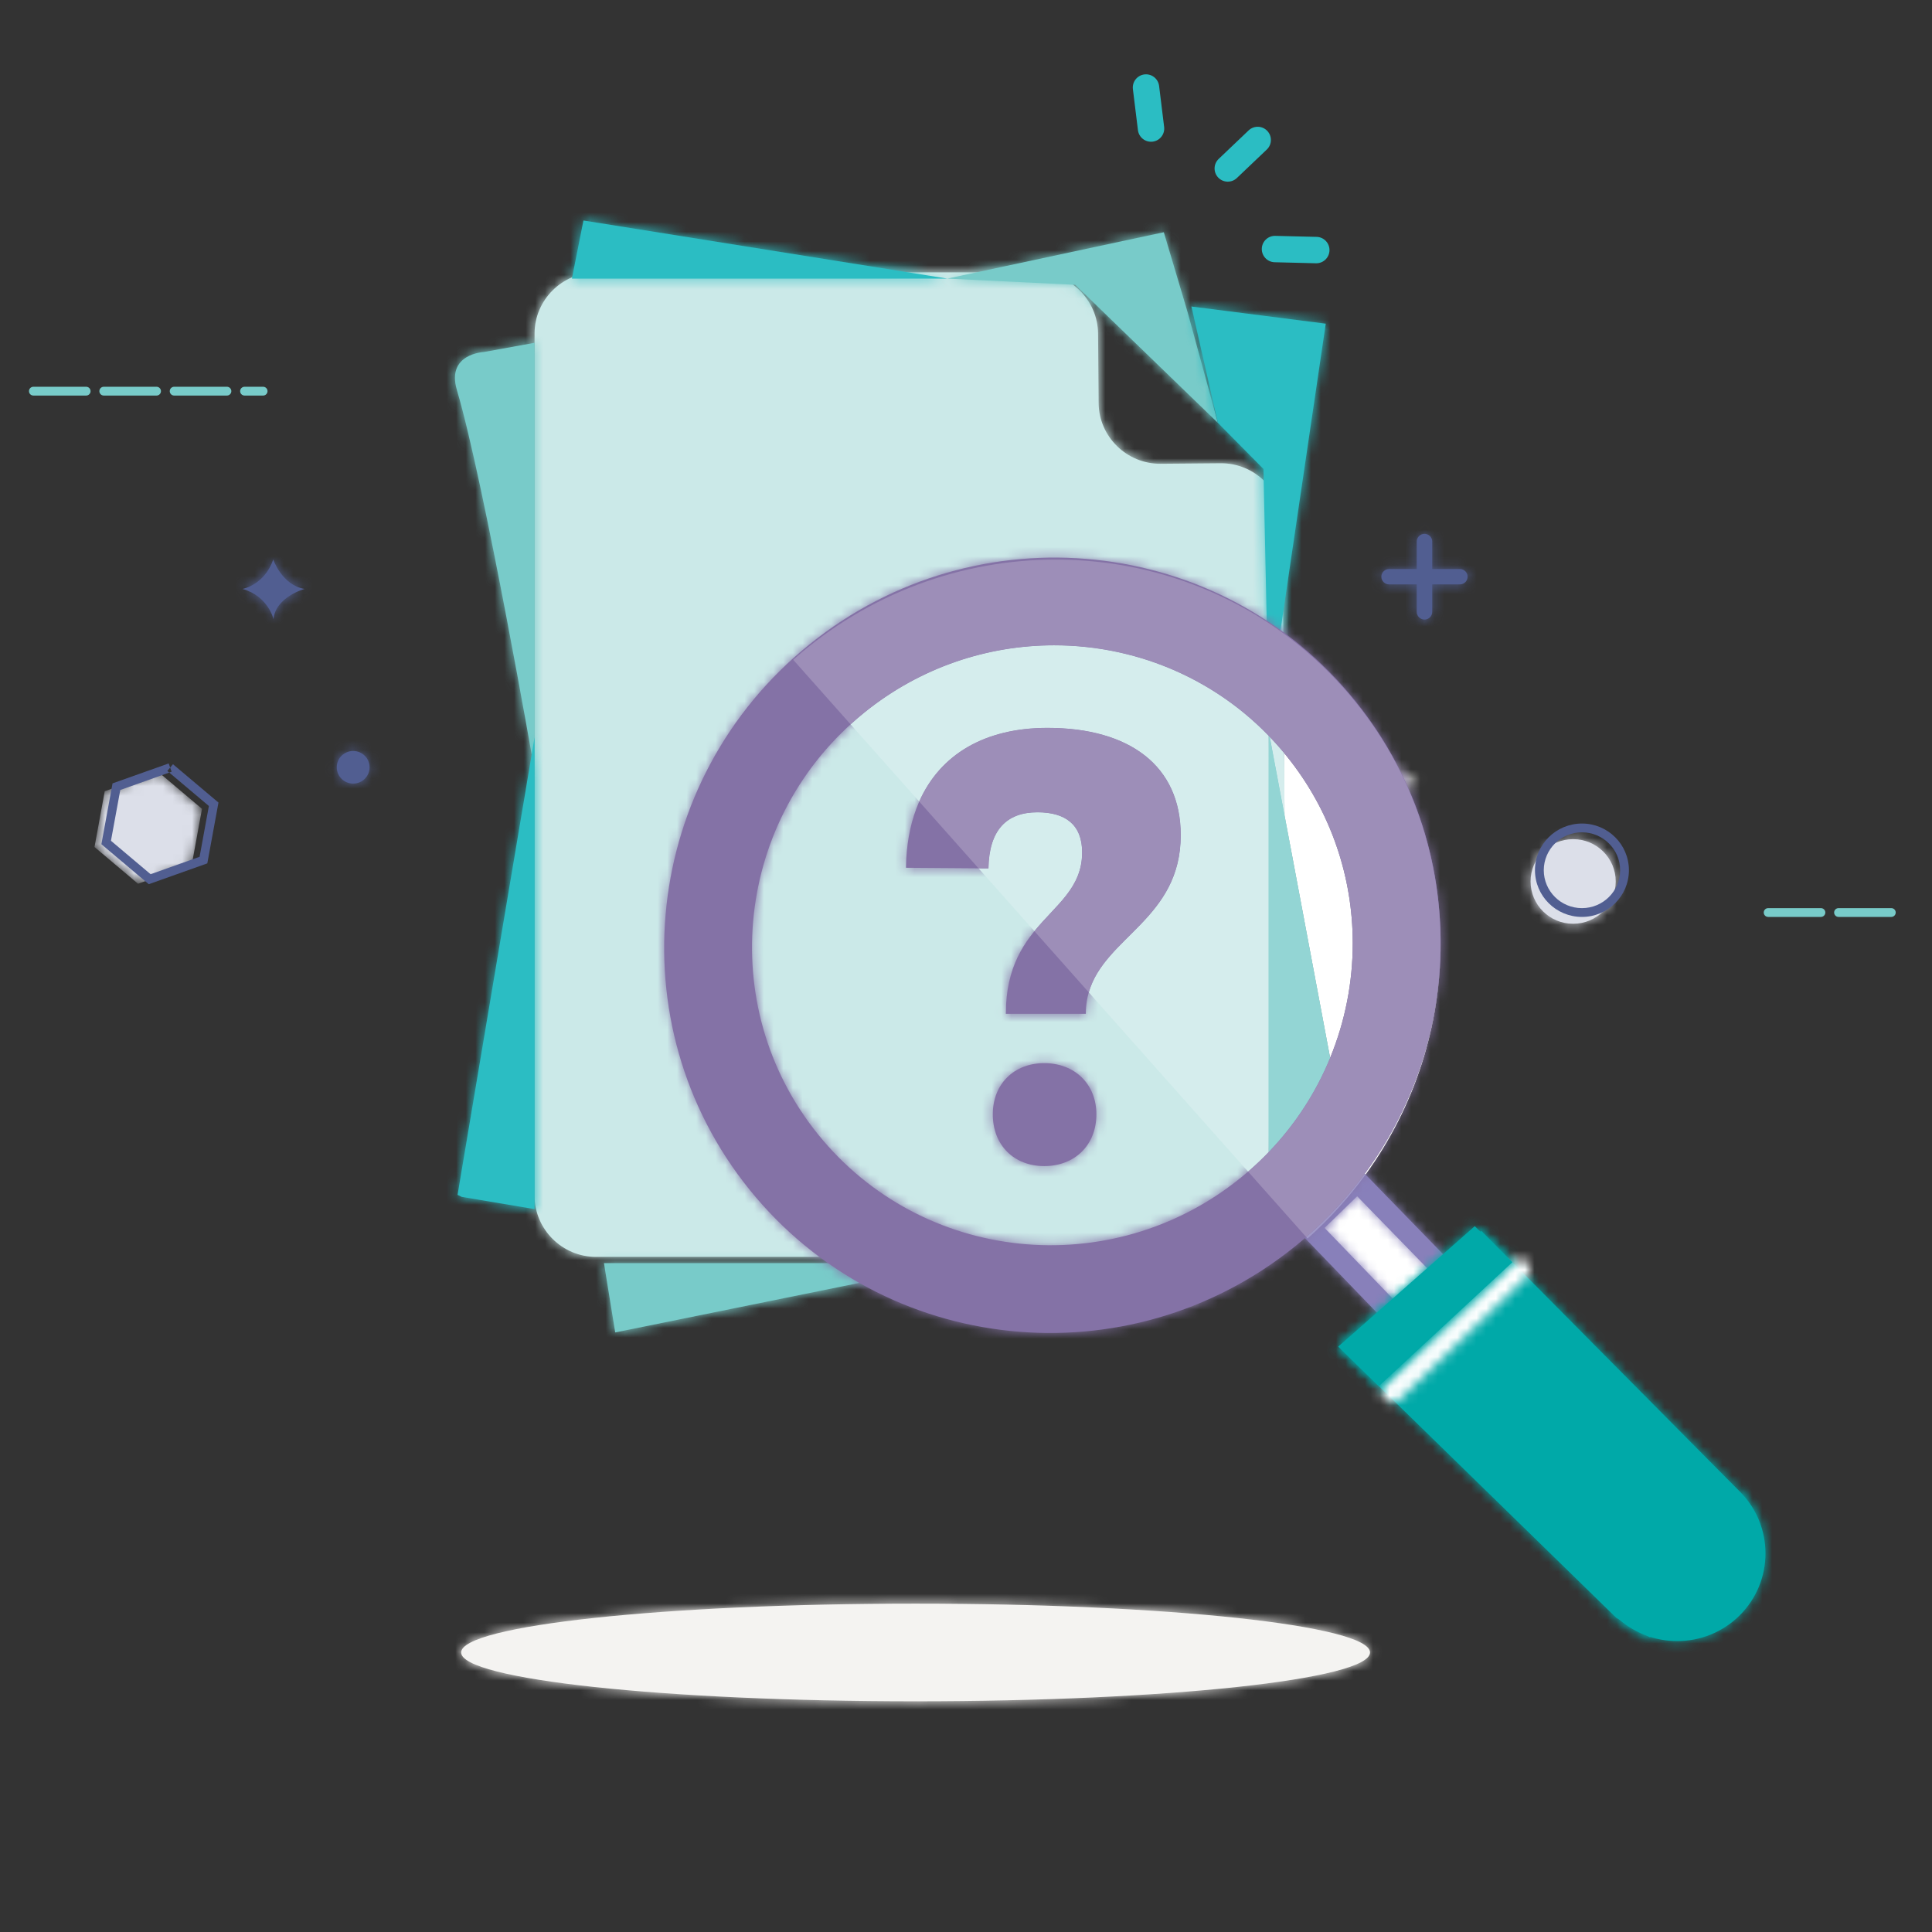 <?xml version="1.0" encoding="UTF-8"?>
<svg width="200px" height="200px" viewBox="0 0 200 200" version="1.1" xmlns="http://www.w3.org/2000/svg" xmlns:xlink="http://www.w3.org/1999/xlink">
    <rect x="0" y="0" width="200" height="200" fill="#333333" stroke="none"/>
    <!-- Generator: Sketch 53.2 (72643) - https://sketchapp.com -->
    <title>search_empty</title>
    <desc>Created with Sketch.</desc>
    <defs>
        <path d="M6.794,0.249 C3.29,0.249 0.424,3.097 0.424,6.58 L0.424,95.836 C0.424,99.318 3.29,102.166 6.794,102.166 L71.985,102.166 C75.49,102.166 78.338,99.318 78.316,95.836 L77.858,26.287 C77.834,22.806 74.949,19.981 71.447,20.008 L65.234,20.059 C61.731,20.088 58.841,17.261 58.814,13.78 L58.756,6.579 C58.727,3.097 55.839,0.249 52.334,0.249 L6.794,0.249 Z" id="path-1"></path>
        <path d="M3.477,1.188 L3.371,1.206 C3.371,1.206 -0.536,1.373 0.576,5.131 C3.436,14.781 8.621,44.564 8.621,44.564 L8.621,0.253 L3.477,1.188 Z" id="path-3"></path>
        <polygon id="path-5" points="0.648 47.469 1.074 47.678 8.621 48.945 8.621 0.097"></polygon>
        <polygon id="path-7" points="0.32 0.8 1.486 7.974 36.845 0.8"></polygon>
        <polygon id="path-9" points="0.58 0.8 25.531 5.02 26.34 1.448 26.487 0.8"></polygon>
        <polygon id="path-11" points="0.821 50.384 9.837 48.325 0.821 0.374"></polygon>
        <polygon id="path-13" points="0.342 5.446 13.581 6.087 28.35 20.378 25.233 8.977 22.754 0.648"></polygon>
        <polygon id="path-15" points="2.848 12.181 7.566 16.956 8.107 41.956 14.016 1.916 0.107 0.137"></polygon>
        <polygon id="path-17" points="0.645 6.356 39.506 6.356 1.839 0.343"></polygon>
        <polygon id="path-19" points="11.536 3.866 10.477 9.644 4.912 11.62 0.407 7.82 1.465 2.042 7.029 0.065 7.03 0.065 11.536 3.865 11.536 3.866"></polygon>
        <polygon id="path-21" points="1.765 2.483 0.705 8.26 5.21 12.063 10.775 10.083 11.835 4.306 7.328 0.505"></polygon>
        <path d="M0.242,3.872 C2.93,4.625 3.457,7.017 3.457,7.017 C3.645,4.703 6.672,3.872 6.672,3.872 C4.323,3.477 3.428,0.826 3.428,0.826 C2.513,3.477 0.242,3.872 0.242,3.872 Z" id="path-23"></path>
        <path d="M0.894,2.297 C0.894,3.23 1.654,3.986 2.594,3.986 C3.532,3.986 4.292,3.23 4.292,2.297 C4.292,1.365 3.532,0.61 2.594,0.61 C1.654,0.61 0.894,1.365 0.894,2.297 Z" id="path-25"></path>
        <path d="M0.609,5.009 C0.609,7.428 2.582,9.389 5.017,9.389 C7.448,9.389 9.423,7.428 9.423,5.009 C9.423,2.591 7.448,0.63 5.017,0.63 C2.582,0.63 0.609,2.591 0.609,5.009 Z" id="path-27"></path>
        <polygon id="path-29" points="0.774 7.1 6.19 3.828 0.774 0.557"></polygon>
        <path d="M0.556,8.069 L0.556,0.788 L0.556,8.069 Z" id="path-31"></path>
        <path d="M0.666,1.699 L0.666,8.98 C0.666,9.419 1.026,9.776 1.467,9.776 C1.911,9.776 2.271,9.419 2.271,8.98 L2.271,1.699 C2.271,1.26 1.911,0.903 1.467,0.903 C1.026,0.903 0.666,1.26 0.666,1.699 Z" id="path-33"></path>
        <path d="M0.536,0.786 L7.863,0.786 L0.536,0.786 Z" id="path-35"></path>
        <path d="M1.447,0.9 C1.006,0.9 0.647,1.256 0.647,1.697 C0.647,2.137 1.006,2.493 1.447,2.493 L8.774,2.493 C9.216,2.493 9.575,2.137 9.575,1.697 C9.575,1.256 9.216,0.9 8.774,0.9 L1.447,0.9 Z" id="path-37"></path>
        <path d="M0.109,5.584 C0.109,8.375 21.171,10.639 47.152,10.639 C73.133,10.639 94.196,8.375 94.196,5.584 C94.196,2.791 73.133,0.528 47.152,0.528 C21.171,0.528 0.109,2.791 0.109,5.584 Z" id="path-39"></path>
        <path d="M0.551,1.067 L4.978,0.888 L0.551,1.067 Z" id="path-41"></path>
        <path d="M0.393,3.755 L3.399,0.516 L0.393,3.755 Z" id="path-43"></path>
        <path d="M1.008,4.599 L0.181,0.271 L1.008,4.599 Z" id="path-45"></path>
        <polygon id="path-47" points="0.509 5.329 9.463 14.618 14.832 10.168 5.447 0.526"></polygon>
        <path d="M5.591,0.658 L0.651,5.458 C0.219,5.878 0.209,6.561 0.627,6.995 L9.581,16.285 C9.98,16.699 10.635,16.735 11.078,16.367 L10.374,15.529 L9.67,14.692 L10.458,14.038 L2.963,6.264 L6.337,2.987 L14.13,10.992 L10.458,14.038 L11.168,14.775 L10.374,15.529 L11.168,14.775 L10.374,15.529 L11.078,16.367 L16.446,11.917 C16.68,11.722 16.822,11.44 16.84,11.136 C16.855,10.833 16.745,10.538 16.532,10.32 L7.149,0.678 C6.945,0.469 6.669,0.349 6.374,0.346 C6.369,0.346 6.364,0.346 6.358,0.346 C6.071,0.346 5.797,0.456 5.591,0.658 Z" id="path-49"></path>
        <polygon id="path-51" points="0.744 12.172 29.509 40.242 33.006 42.273 44.306 30.723 42.289 27.163 15.553 0.2"></polygon>
        <path d="M0.874,13.212 L14.037,0.52 L0.874,13.212 Z" id="path-53"></path>
        <path d="M14.184,0.648 L1.02,13.34 C0.586,13.759 0.574,14.45 0.996,14.883 C1.42,15.316 2.114,15.326 2.551,14.906 L15.713,2.215 C16.149,1.794 16.158,1.104 15.736,0.67 C15.521,0.45 15.234,0.34 14.948,0.34 C14.672,0.34 14.397,0.442 14.184,0.648 Z" id="path-55"></path>
        <path d="M18.134,17.764 L0.294,0.037 L18.134,17.764 Z" id="path-57"></path>
        <path d="M0.222,13.588 C3.79,17.133 9.575,17.133 13.144,13.588 C16.71,10.043 16.71,4.294 13.144,0.75 L0.222,13.588 Z" id="path-59"></path>
        <polygon id="path-61" points="0.744 13.083 4.937 17.178 18.762 4.346 14.867 0.619"></polygon>
        <path d="M0.609,4.757 C0.609,7.175 2.582,9.135 5.017,9.135 C7.448,9.135 9.422,7.175 9.422,4.757 C9.422,2.338 7.448,0.378 5.017,0.378 C2.582,0.378 0.609,2.338 0.609,4.757 Z" id="path-63"></path>
        <path d="M15.227,9.605 C22.713,3.566 31.69,0.627 40.592,0.627 C52.28,0.627 63.839,5.695 71.719,15.463 C79.57,25.194 82.091,37.508 79.668,48.896 C77.806,57.644 73.025,65.847 65.502,71.917 C48.187,85.888 22.894,83.265 9.011,66.057 C-4.872,48.851 -2.088,23.576 15.227,9.605 Z M16.105,60.334 C22.203,67.893 31.146,71.814 40.19,71.814 C47.076,71.813 54.022,69.539 59.814,64.866 C73.213,54.056 75.367,34.501 64.625,21.188 C53.884,7.874 34.314,5.845 20.916,16.655 C7.518,27.464 5.364,47.021 16.105,60.334 Z" id="path-65"></path>
        <path d="M0.616,14.521 L9.156,14.586 C9.22,10.629 11.019,8.778 14.228,8.778 C17.118,8.778 18.852,10.055 18.852,12.927 C18.852,19.242 10.955,19.753 10.955,29.643 L19.237,29.643 C19.237,21.987 29.061,20.837 29.061,11.14 C29.061,3.993 23.796,0.038 15.256,0.038 C6.202,0.038 0.744,5.397 0.616,14.521 Z M9.605,40.043 C9.605,43.232 11.789,45.403 14.934,45.403 C18.081,45.403 20.328,43.232 20.328,40.043 C20.328,36.916 18.081,34.747 14.934,34.747 C11.789,34.747 9.605,36.916 9.605,40.043 Z" id="path-67"></path>
    </defs>
    <g id="search_empty" stroke="none" stroke-width="1" fill="none" fill-rule="evenodd">
        <g id="Page-1" transform="translate(3, 7)">
            <path d="M130.231,116.784 C130.253,120.266 127.406,123.114 123.901,123.114 L58.71,123.114 C55.206,123.114 52.338,120.266 52.338,116.784 L52.338,27.528 C52.338,24.046 55.206,21.198 58.71,21.198 L104.25,21.198 C107.754,21.198 110.643,24.046 110.671,27.527 L110.73,34.728 C110.757,38.21 113.647,41.036 117.15,41.008 L123.362,40.956 C126.865,40.929 129.75,43.754 129.773,47.236 L130.231,116.784" id="Fill-1" fill="#CBE9E8"></path>
            <g id="Group-5" transform="translate(51.915, 20.948)">
                <mask id="mask-2" fill="white">
                    <use xlink:href="#path-1"></use>
                </mask>
                <g id="Clip-4"></g>
                <polygon id="Fill-3" fill="#CBE9E8" mask="url(#mask-2)" points="-4.13 106.719 82.87 106.719 82.87 -4.305 -4.13 -4.305"></polygon>
            </g>
            <path d="M52.339,28.487 L47.196,29.422 L47.089,29.441 C47.089,29.441 43.182,29.607 44.295,33.366 C47.154,43.016 52.339,72.799 52.339,72.799 L52.339,28.487" id="Fill-6" fill="#78CBC9"></path>
            <g id="Group-10" transform="translate(43.718, 28.235)">
                <mask id="mask-4" fill="white">
                    <use xlink:href="#path-3"></use>
                </mask>
                <g id="Clip-9"></g>
                <polygon id="Fill-8" fill="#78CBC9" mask="url(#mask-4)" points="-4.177 49.118 13.175 49.118 13.175 -4.302 -4.177 -4.302"></polygon>
            </g>
            <polyline id="Fill-11" fill="#2BBDC3" points="44.792 116.899 52.339 118.167 52.339 69.318 44.366 116.689"></polyline>
            <g id="Group-15" transform="translate(43.718, 69.221)">
                <mask id="mask-6" fill="white">
                    <use xlink:href="#path-5"></use>
                </mask>
                <g id="Clip-14"></g>
                <polygon id="Fill-13" fill="#2BBDC3" mask="url(#mask-6)" points="-3.906 53.499 13.175 53.499 13.175 -4.457 -3.906 -4.457"></polygon>
            </g>
            <polygon id="Fill-16" fill="#78CBC9" points="59.521 123.757 60.687 130.932 96.048 123.757"></polygon>
            <g id="Group-20" transform="translate(59.202, 122.958)">
                <mask id="mask-8" fill="white">
                    <use xlink:href="#path-7"></use>
                </mask>
                <g id="Clip-19"></g>
                <polygon id="Fill-18" fill="#78CBC9" mask="url(#mask-8)" points="-4.234 12.528 41.4 12.528 41.4 -3.754 -4.234 -3.754"></polygon>
            </g>
            <g id="Group-23" transform="translate(94.723, 122.958)">
                <mask id="mask-10" fill="white">
                    <use xlink:href="#path-9"></use>
                </mask>
                <g id="Clip-22"></g>
                <polygon id="Fill-21" fill="#FFFFFF" mask="url(#mask-10)" points="-3.974 9.574 31.041 9.574 31.041 -3.754 -3.974 -3.754"></polygon>
            </g>
            <polygon id="Fill-24" fill="#78CBC9" points="128.333 118.694 137.349 116.635 128.333 68.685"></polygon>
            <g id="Group-28" transform="translate(127.512, 68.31)">
                <mask id="mask-12" fill="white">
                    <use xlink:href="#path-11"></use>
                </mask>
                <g id="Clip-27"></g>
                <polygon id="Fill-26" fill="#78CBC9" mask="url(#mask-12)" points="-3.733 54.938 14.391 54.938 14.391 -4.18 -3.733 -4.18"></polygon>
            </g>
            <polygon id="Fill-29" fill="#78CBC9" points="95.065 21.84 117.477 17.041 119.956 25.371 123.073 36.773 108.304 22.482"></polygon>
            <g id="Group-33" transform="translate(94.723, 16.394)">
                <mask id="mask-14" fill="white">
                    <use xlink:href="#path-13"></use>
                </mask>
                <g id="Clip-32"></g>
                <polygon id="Fill-31" fill="#78CBC9" mask="url(#mask-14)" points="-4.212 24.932 32.904 24.932 32.904 -3.906 -4.212 -3.906"></polygon>
            </g>
            <polygon id="Fill-34" fill="#2BBDC3" points="134.242 26.508 128.333 66.547 127.792 41.548 123.073 36.773 120.333 24.729"></polygon>
            <g id="Group-38" transform="translate(120.225, 24.592)">
                <mask id="mask-16" fill="white">
                    <use xlink:href="#path-15"></use>
                </mask>
                <g id="Clip-37"></g>
                <polygon id="Fill-36" fill="#2BBDC3" mask="url(#mask-16)" points="-4.447 46.509 18.57 46.509 18.57 -4.417 -4.447 -4.417"></polygon>
            </g>
            <polygon id="Fill-39" fill="#2BBDC3" points="56.204 21.84 57.398 15.826 95.065 21.84"></polygon>
            <g id="Group-43" transform="translate(55.559, 15.484)">
                <mask id="mask-18" fill="white">
                    <use xlink:href="#path-17"></use>
                </mask>
                <g id="Clip-42"></g>
                <polygon id="Fill-41" fill="#2BBDC3" mask="url(#mask-18)" points="-3.909 10.91 44.06 10.91 44.06 -4.211 -3.909 -4.211"></polygon>
            </g>
            <g id="Group-46" transform="translate(6.376, 72.864)">
                <mask id="mask-20" fill="white">
                    <use xlink:href="#path-19"></use>
                </mask>
                <g id="Clip-45"></g>
                <polygon id="Fill-44" fill="#DCDFE9" mask="url(#mask-20)" points="7.029 0.065 1.466 2.042 0.407 7.82 4.912 11.621 10.477 9.644 11.536 3.866"></polygon>
            </g>
            <g id="Group-49" transform="translate(7.286, 71.953)">
                <mask id="mask-22" fill="white">
                    <use xlink:href="#path-21"></use>
                </mask>
                <g id="Clip-48"></g>
                <polygon id="Fill-47" fill="#515E91" mask="url(#mask-22)" points="-3.849 -4.048 -3.849 -3.592 15.934 -3.592 15.934 16.16 -3.393 16.16 -3.393 -4.048 -3.849 -4.048 -3.849 -3.592 -3.849 -4.048 -4.304 -4.048 -4.304 17.071 16.845 17.071 16.845 -4.503 -4.304 -4.503 -4.304 -4.048"></polygon>
            </g>
            <g id="Group-54" transform="translate(7.286, 50.094)" fill="#515E91">
                <polygon id="Fill-50" points="7.176 21.937 1.364 24.002 0.21 30.298 5.115 34.438 11.175 32.283 12.33 25.987 7.621 22.017 7.035 22.714 11.338 26.343 10.375 31.602 5.303 33.404 1.2 29.942 2.165 24.684 7.48 22.794"></polygon>
                <path d="M18.001,0.826 C17.085,3.477 14.815,3.872 14.815,3.872 C17.503,4.624 18.03,7.017 18.03,7.017 C18.218,4.704 21.245,3.872 21.245,3.872 C18.895,3.477 18.001,0.826 18.001,0.826" id="Fill-52"></path>
            </g>
            <g id="Group-57" transform="translate(21.859, 50.094)">
                <mask id="mask-24" fill="white">
                    <use xlink:href="#path-23"></use>
                </mask>
                <g id="Clip-56"></g>
                <polygon id="Fill-55" fill="#515E91" mask="url(#mask-24)" points="-4.312 11.571 11.226 11.571 11.226 -3.728 -4.312 -3.728"></polygon>
            </g>
            <path d="M33.561,70.742 C32.622,70.742 31.862,71.497 31.862,72.429 C31.862,73.361 32.622,74.117 33.561,74.117 C34.499,74.117 35.259,73.361 35.259,72.429 C35.259,71.497 34.499,70.742 33.561,70.742" id="Fill-58" fill="#515E91"></path>
            <g id="Group-62" transform="translate(30.967, 70.131)">
                <mask id="mask-26" fill="white">
                    <use xlink:href="#path-25"></use>
                </mask>
                <g id="Clip-61"></g>
                <polygon id="Fill-60" fill="#515E91" mask="url(#mask-26)" points="-3.66 8.54 8.845 8.54 8.845 -3.944 -3.66 -3.944"></polygon>
            </g>
            <path d="M159.852,79.87 C157.418,79.87 155.445,81.83 155.445,84.249 C155.445,86.667 157.418,88.627 159.852,88.627 C162.284,88.627 164.259,86.667 164.259,84.249 C164.259,81.83 162.284,79.87 159.852,79.87" id="Fill-63" fill="#DCDFE9"></path>
            <g id="Group-67" transform="translate(154.836, 79.239)">
                <mask id="mask-28" fill="white">
                    <use xlink:href="#path-27"></use>
                </mask>
                <g id="Clip-66"></g>
                <polygon id="Fill-65" fill="#DCDFE9" mask="url(#mask-28)" points="-3.945 13.942 13.977 13.942 13.977 -3.924 -3.945 -3.924"></polygon>
            </g>
            <g id="Group-70" transform="translate(137.531, 70.131)">
                <mask id="mask-30" fill="white">
                    <use xlink:href="#path-29"></use>
                </mask>
                <g id="Clip-69"></g>
                <polygon id="Fill-68" fill="#E4E4E3" mask="url(#mask-30)" points="-3.78 11.654 10.744 11.654 10.744 -3.997 -3.78 -3.997"></polygon>
            </g>
            <g id="Group-73" transform="translate(143.906, 48.272)">
                <mask id="mask-32" fill="white">
                    <use xlink:href="#path-31"></use>
                </mask>
                <g id="Clip-72"></g>
                <polygon id="Fill-71" fill="#FFFFFF" mask="url(#mask-32)" points="-3.997 12.622 5.11 12.622 5.11 -3.766 -3.997 -3.766"></polygon>
            </g>
            <path d="M143.661,49.06 L143.661,56.34 C143.661,56.781 144.021,57.136 144.463,57.136 C144.906,57.136 145.265,56.781 145.265,56.34 L145.265,49.06 C145.265,48.621 144.906,48.264 144.463,48.264 C144.021,48.264 143.661,48.621 143.661,49.06" id="Fill-74" fill="#515E91"></path>
            <g id="Group-78" transform="translate(142.995, 47.362)">
                <mask id="mask-34" fill="white">
                    <use xlink:href="#path-33"></use>
                </mask>
                <g id="Clip-77"></g>
                <polygon id="Fill-76" fill="#515E91" mask="url(#mask-34)" points="-3.888 14.329 6.824 14.329 6.824 -3.651 -3.888 -3.651"></polygon>
            </g>
            <g id="Group-81" transform="translate(140.263, 51.915)">
                <mask id="mask-36" fill="white">
                    <use xlink:href="#path-35"></use>
                </mask>
                <g id="Clip-80"></g>
                <polygon id="Fill-79" fill="#FFFFFF" mask="url(#mask-36)" points="-4.017 5.339 12.417 5.339 12.417 -3.769 -4.017 -3.769"></polygon>
            </g>
            <path d="M148.126,51.905 L140.8,51.905 C140.358,51.905 139.999,52.261 139.999,52.701 C139.999,53.141 140.358,53.497 140.8,53.497 L148.126,53.497 C148.568,53.497 148.927,53.141 148.927,52.701 C148.927,52.261 148.568,51.905 148.126,51.905" id="Fill-82" fill="#515E91"></path>
            <g id="Group-86" transform="translate(139.352, 51.005)">
                <mask id="mask-38" fill="white">
                    <use xlink:href="#path-37"></use>
                </mask>
                <g id="Clip-85"></g>
                <polygon id="Fill-84" fill="#515E91" mask="url(#mask-38)" points="-3.907 7.046 14.129 7.046 14.129 -3.654 -3.907 -3.654"></polygon>
            </g>
            <path d="M91.782,159.007 C65.8,159.007 44.739,161.27 44.739,164.063 C44.739,166.854 65.8,169.118 91.782,169.118 C117.762,169.118 138.824,166.854 138.824,164.063 C138.824,161.27 117.762,159.007 91.782,159.007" id="Fill-87" fill="#F4F3F1"></path>
            <g id="Group-91" transform="translate(44.629, 158.479)">
                <mask id="mask-40" fill="white">
                    <use xlink:href="#path-39"></use>
                </mask>
                <g id="Clip-90"></g>
                <polygon id="Fill-89" fill="#F4F3F1" mask="url(#mask-40)" points="-3.812 15.193 98.116 15.193 98.116 -4.026 -3.812 -4.026"></polygon>
            </g>
            <g id="Group-94" transform="translate(124.779, 17.305)">
                <mask id="mask-42" fill="white">
                    <use xlink:href="#path-41"></use>
                </mask>
                <g id="Clip-93"></g>
                <polygon id="Fill-92" fill="#FFFFFF" mask="url(#mask-42)" points="-4.004 5.621 9.531 5.621 9.531 -3.665 -4.004 -3.665"></polygon>
            </g>
            <g id="Group-97" transform="translate(119.315, 6.376)">
                <mask id="mask-44" fill="white">
                    <use xlink:href="#path-43"></use>
                </mask>
                <g id="Clip-96"></g>
                <polygon id="Fill-95" fill="#FFFFFF" mask="url(#mask-44)" points="-4.16 8.309 7.953 8.309 7.953 -4.038 -4.16 -4.038"></polygon>
            </g>
            <g id="Group-100" transform="translate(110.207, 1.822)">
                <mask id="mask-46" fill="white">
                    <use xlink:href="#path-45"></use>
                </mask>
                <g id="Clip-99"></g>
                <polygon id="Fill-98" fill="#FFFFFF" mask="url(#mask-46)" points="-4.373 9.153 5.562 9.153 5.562 -4.283 -4.373 -4.283"></polygon>
            </g>
            <g id="Group-103" transform="translate(132.066, 114.761)">
                <mask id="mask-48" fill="white">
                    <use xlink:href="#path-47"></use>
                </mask>
                <g id="Clip-102"></g>
                <polygon id="Fill-101" fill="#FFFFFF" mask="url(#mask-48)" points="-4.045 19.173 19.386 19.173 19.386 -4.028 -4.045 -4.028"></polygon>
            </g>
            <path d="M141.529,129.38 L142.323,128.625 L134.118,120.114 L137.492,116.836 L145.286,124.843 L140.825,128.542 L141.529,129.38 L142.323,128.625 L141.529,129.38 L142.233,130.218 L147.601,125.766 C147.836,125.572 147.977,125.29 147.994,124.987 C148.01,124.684 147.9,124.388 147.687,124.17 L138.303,114.527 C138.099,114.319 137.823,114.199 137.528,114.196 C137.236,114.191 136.956,114.302 136.746,114.507 L131.806,119.308 C131.374,119.728 131.363,120.411 131.781,120.845 L140.736,130.135 C141.134,130.548 141.791,130.585 142.233,130.218 L141.529,129.38" id="Fill-104" fill="#8880BA"></path>
            <g id="Group-108" transform="translate(131.155, 113.85)">
                <mask id="mask-50" fill="white">
                    <use xlink:href="#path-49"></use>
                </mask>
                <g id="Clip-107"></g>
                <polygon id="Fill-106" fill="#8880BA" mask="url(#mask-50)" points="-4.233 21.175 21.396 21.175 21.396 -4.208 -4.233 -4.208"></polygon>
            </g>
            <polygon id="Fill-109" fill="#00A9A8" points="135.542 132.398 150.351 120.425 177.087 147.387 179.103 150.949 167.804 162.498 164.307 160.467"></polygon>
            <g id="Group-113" transform="translate(134.798, 120.225)">
                <mask id="mask-52" fill="white">
                    <use xlink:href="#path-51"></use>
                </mask>
                <g id="Clip-112"></g>
                <polygon id="Fill-111" fill="#00A9A8" mask="url(#mask-52)" points="-3.811 46.827 48.859 46.827 48.859 -4.354 -3.811 -4.354"></polygon>
            </g>
            <g id="Group-116" transform="translate(140.263, 123.869)">
                <mask id="mask-54" fill="white">
                    <use xlink:href="#path-53"></use>
                </mask>
                <g id="Clip-115"></g>
                <polygon id="Fill-114" fill="#969797" mask="url(#mask-54)" points="-3.68 17.766 18.591 17.766 18.591 -4.034 -3.68 -4.034"></polygon>
            </g>
            <g id="Group-119" transform="translate(139.352, 122.958)">
                <mask id="mask-56" fill="white">
                    <use xlink:href="#path-55"></use>
                </mask>
                <g id="Clip-118"></g>
                <polygon id="Fill-117" fill="#FFFFFF" mask="url(#mask-56)" points="-3.867 19.768 20.6 19.768 20.6 -4.214 -3.867 -4.214"></polygon>
            </g>
            <g id="Group-122" transform="translate(149.371, 137.531)">
                <mask id="mask-58" fill="white">
                    <use xlink:href="#path-57"></use>
                </mask>
                <g id="Clip-121"></g>
                <polygon id="Fill-120" fill="#969797" mask="url(#mask-58)" points="-4.26 22.318 22.687 22.318 22.687 -4.517 -4.26 -4.517"></polygon>
            </g>
            <path d="M177.087,147.387 C180.655,150.933 180.655,156.681 177.087,160.227 C173.519,163.771 167.733,163.771 164.166,160.227" id="Fill-123" fill="#00A9A8"></path>
            <g id="Group-127" transform="translate(163.944, 146.638)">
                <mask id="mask-60" fill="white">
                    <use xlink:href="#path-59"></use>
                </mask>
                <g id="Clip-126"></g>
                <polygon id="Fill-125" fill="#00A9A8" mask="url(#mask-60)" points="-4.332 20.801 20.373 20.801 20.373 -3.805 -4.332 -3.805"></polygon>
            </g>
            <polygon id="Fill-128" fill="#00A9A8" points="149.665 119.934 135.542 132.398 139.736 136.492 153.56 123.662"></polygon>
            <g id="Group-132" transform="translate(134.798, 119.315)">
                <mask id="mask-62" fill="white">
                    <use xlink:href="#path-61"></use>
                </mask>
                <g id="Clip-131"></g>
                <polygon id="Fill-130" fill="#00A9A8" mask="url(#mask-62)" points="-3.811 21.732 23.316 21.732 23.316 -3.935 -3.811 -3.935"></polygon>
            </g>
            <g id="Group-139" transform="translate(113.85, 0)" fill="#2BBDC3">
                <path d="M19.446,17.521 L15.171,17.416 C14.417,17.397 13.789,17.994 13.771,18.748 C13.752,19.502 14.348,20.129 15.102,20.147 L19.379,20.254 C20.133,20.272 20.759,19.675 20.778,18.921 C20.797,18.167 20.2,17.54 19.446,17.521" id="Fill-133"></path>
                <path d="M12.405,6.501 L9.308,9.45 C8.76,9.97 8.74,10.835 9.259,11.381 C9.779,11.928 10.645,11.948 11.191,11.428 L14.289,8.479 C14.836,7.96 14.856,7.094 14.336,6.548 C13.817,6.001 12.952,5.981 12.405,6.501" id="Fill-135"></path>
                <path d="M0.427,2.227 L0.949,6.473 C1.042,7.222 1.723,7.755 2.472,7.663 C3.22,7.571 3.753,6.889 3.661,6.14 L3.14,1.894 C3.047,1.146 2.366,0.613 1.617,0.704 C0.868,0.797 0.335,1.478 0.427,2.227" id="Fill-137"></path>
            </g>
            <g id="Group-142" transform="translate(155.746, 78.329)">
                <mask id="mask-64" fill="white">
                    <use xlink:href="#path-63"></use>
                </mask>
                <g id="Clip-141"></g>
                <polygon id="Fill-140" fill="#515E91" mask="url(#mask-64)" points="-3.945 -4.176 -3.945 -3.721 13.522 -3.721 13.522 13.234 -3.489 13.234 -3.489 -4.176 -3.945 -4.176 -3.945 -3.721 -3.945 -4.176 -4.4 -4.176 -4.4 14.145 14.432 14.145 14.432 -4.631 -4.4 -4.631 -4.4 -4.176"></polygon>
            </g>
            <g id="Group-153" transform="translate(0, 32.789)">
                <path d="M160.763,45.462 C158.079,45.467 155.901,47.624 155.9,50.297 C155.901,52.968 158.079,55.126 160.763,55.131 C163.443,55.131 165.624,52.969 165.625,50.297 C165.624,47.624 163.443,45.462 160.763,45.462 L160.763,46.373 C161.855,46.373 162.841,46.812 163.556,47.524 C164.273,48.235 164.714,49.212 164.714,50.297 C164.714,51.381 164.273,52.358 163.556,53.07 C162.841,53.781 161.855,54.22 160.763,54.22 C158.578,54.22 156.815,52.461 156.811,50.297 C156.815,48.132 158.578,46.373 160.763,46.373 L160.763,45.462 Z" id="Fill-143" fill="#515E91"></path>
                <path d="M180.037,55.131 L185.502,55.131 C185.754,55.131 185.958,54.927 185.958,54.675 C185.958,54.424 185.754,54.22 185.502,54.22 L180.037,54.22 C179.786,54.22 179.582,54.424 179.582,54.675 C179.582,54.927 179.786,55.131 180.037,55.131 M187.324,55.131 L192.789,55.131 C193.04,55.131 193.244,54.927 193.244,54.675 C193.244,54.424 193.04,54.22 192.789,54.22 L187.324,54.22 C187.072,54.22 186.868,54.424 186.868,54.675 C186.868,54.927 187.072,55.131 187.324,55.131" id="Fill-145" fill="#78CBC9"></path>
                <path d="M0.455,0.704 L24.238,0.704" id="Fill-147" fill="#EDEFF4"></path>
                <path d="M0.455,1.159 L5.92,1.159 C6.172,1.159 6.376,0.955 6.376,0.704 C6.376,0.452 6.172,0.248 5.92,0.248 L0.455,0.248 C0.204,0.248 0,0.452 0,0.704 C0,0.955 0.204,1.159 0.455,1.159 M7.742,1.159 L13.207,1.159 C13.458,1.159 13.662,0.955 13.662,0.704 C13.662,0.452 13.458,0.248 13.207,0.248 L7.742,0.248 C7.49,0.248 7.286,0.452 7.286,0.704 C7.286,0.955 7.49,1.159 7.742,1.159 M15.028,1.159 L20.493,1.159 C20.744,1.159 20.948,0.955 20.948,0.704 C20.948,0.452 20.744,0.248 20.493,0.248 L15.028,0.248 C14.777,0.248 14.573,0.452 14.573,0.704 C14.573,0.955 14.777,1.159 15.028,1.159 M22.315,1.159 L24.238,1.159 C24.49,1.159 24.694,0.955 24.694,0.704 C24.694,0.452 24.49,0.248 24.238,0.248 L22.315,0.248 C22.063,0.248 21.859,0.452 21.859,0.704 C21.859,0.955 22.063,1.159 22.315,1.159" id="Fill-149" fill="#78CBC9"></path>
                <path d="M80.805,26.91 C63.489,40.881 60.706,66.157 74.589,83.363 C88.471,100.57 113.764,103.193 131.079,89.222 C138.603,83.152 143.383,74.949 145.246,66.201 C147.669,54.813 145.148,42.5 137.296,32.769 C123.415,15.562 98.122,12.939 80.805,26.91 M125.391,82.172 C111.993,92.981 92.424,90.952 81.683,77.639 C70.941,64.326 73.095,44.769 86.493,33.96 C99.892,23.15 119.461,25.18 130.202,38.493 C140.944,51.806 138.79,71.362 125.391,82.172" id="Fill-151" fill="#8472A6"></path>
            </g>
            <g id="Group-156" transform="translate(65.577, 50.094)">
                <mask id="mask-66" fill="white">
                    <use xlink:href="#path-65"></use>
                </mask>
                <g id="Clip-155"></g>
                <polygon id="Fill-154" fill="#8472A6" mask="url(#mask-66)" points="-22.531 34.217 47.267 -22.097 103.26 47.304 33.463 103.617"></polygon>
            </g>
            <path d="M105.104,103.056 C101.958,103.056 99.774,105.226 99.774,108.353 C99.774,111.542 101.958,113.713 105.104,113.713 C108.251,113.713 110.498,111.542 110.498,108.353 C110.498,105.226 108.251,103.056 105.104,103.056 M105.425,68.348 C96.371,68.348 90.914,73.707 90.784,82.831 L99.325,82.896 C99.389,78.939 101.187,77.088 104.398,77.088 C107.287,77.088 109.021,78.365 109.021,81.236 C109.021,87.553 101.124,88.063 101.124,97.952 L109.406,97.952 C109.406,90.297 119.23,89.147 119.23,79.449 C119.23,72.303 113.965,68.348 105.425,68.348" id="Fill-157" fill="#8472A6"></path>
            <g id="Group-161" transform="translate(90.169, 68.31)">
                <mask id="mask-68" fill="white">
                    <use xlink:href="#path-67"></use>
                </mask>
                <g id="Clip-160"></g>
                <polygon id="Fill-159" fill="#8472A6" mask="url(#mask-68)" points="-3.938 49.957 33.615 49.957 33.615 -4.516 -3.938 -4.516"></polygon>
            </g>
            <g id="Group-178" transform="translate(78.329, 50.094)">
                <path d="M51.601,20.853 L51.643,27.304 L56.365,52.42 C57.922,48.632 58.712,44.584 58.708,40.525 C58.704,33.719 56.469,26.882 51.874,21.187 C51.783,21.075 51.692,20.964 51.601,20.853" id="Fill-162" fill="#FFFFFF"></path>
                <path d="M27.788,9.708 C20.902,9.708 13.956,11.982 8.164,16.655 C7.669,17.054 7.189,17.467 6.724,17.889 L13.828,25.883 C15.993,20.991 20.627,18.254 27.096,18.254 C35.636,18.254 40.901,22.21 40.901,29.355 C40.901,38.031 33.041,39.866 31.381,45.636 L47.872,64.191 C48.621,63.545 49.331,62.871 50.004,62.172 L50.004,19.073 C44.024,12.899 35.948,9.707 27.788,9.708 M50.117,19.191 L51.642,27.304 L51.601,20.853 C51.122,20.277 50.627,19.723 50.117,19.191" id="Fill-164" fill="#D5EDED"></path>
                <path d="M50.004,19.073 L50.004,62.171 C52.78,59.285 54.909,55.965 56.365,52.42 L51.643,27.304 L50.117,19.191 C50.08,19.151 50.042,19.113 50.004,19.073" id="Fill-166" fill="#93D5D4"></path>
                <path d="M26.069,26.994 C22.859,26.994 21.06,28.845 20.997,32.802 L19.97,32.794 L25.751,39.301 C27.993,36.543 30.692,34.834 30.692,31.143 C30.692,28.271 28.959,26.994 26.069,26.994" id="Fill-168" fill="#D5EDED"></path>
                <path d="M67.802,40.681 C67.788,43.44 67.491,46.194 66.917,48.896 C65.742,54.417 63.405,59.72 59.949,64.408 C59.958,64.416 59.966,64.424 59.975,64.434 L60.035,64.495 C65.163,57.427 67.782,49.054 67.802,40.681" id="Fill-170" fill="#FFFFFF"></path>
                <path d="M59.949,64.408 C58.21,66.766 56.188,68.968 53.89,70.963 L54.029,71.119 C56.311,69.09 58.314,66.866 60.035,64.495 L59.975,64.433 C59.967,64.425 59.958,64.416 59.949,64.408" id="Fill-172" fill="#A099C8"></path>
                <path d="M27.959,0.834 C18.323,0.835 8.605,4.258 0.785,11.207 L6.725,17.89 C7.188,17.466 7.669,17.055 8.165,16.655 C13.956,11.982 20.902,9.708 27.789,9.708 C36.833,9.707 45.776,13.629 51.874,21.188 C56.469,26.882 58.704,33.719 58.708,40.524 C58.712,44.584 57.922,48.632 56.365,52.42 C54.909,55.965 52.78,59.286 50.004,62.172 C49.332,62.871 48.621,63.545 47.872,64.191 L53.89,70.963 C60.759,65.001 65.151,57.194 66.917,48.896 C67.491,46.194 67.788,43.44 67.802,40.681 C67.826,31.215 64.528,21.747 57.788,14.163 C49.937,5.329 39.002,0.834 27.959,0.834" id="Fill-174" fill="#9D8EB8"></path>
                <path d="M27.096,18.254 C20.626,18.254 15.993,20.991 13.828,25.883 L19.97,32.794 L20.997,32.802 C21.06,28.845 22.859,26.994 26.069,26.994 C28.959,26.994 30.692,28.271 30.692,31.142 C30.692,34.834 27.993,36.543 25.751,39.3 L31.382,45.636 C33.04,39.867 40.901,38.031 40.901,29.355 C40.901,22.21 35.636,18.254 27.096,18.254" id="Fill-176" fill="#9D8EB8"></path>
            </g>
        </g>
    </g>
</svg>